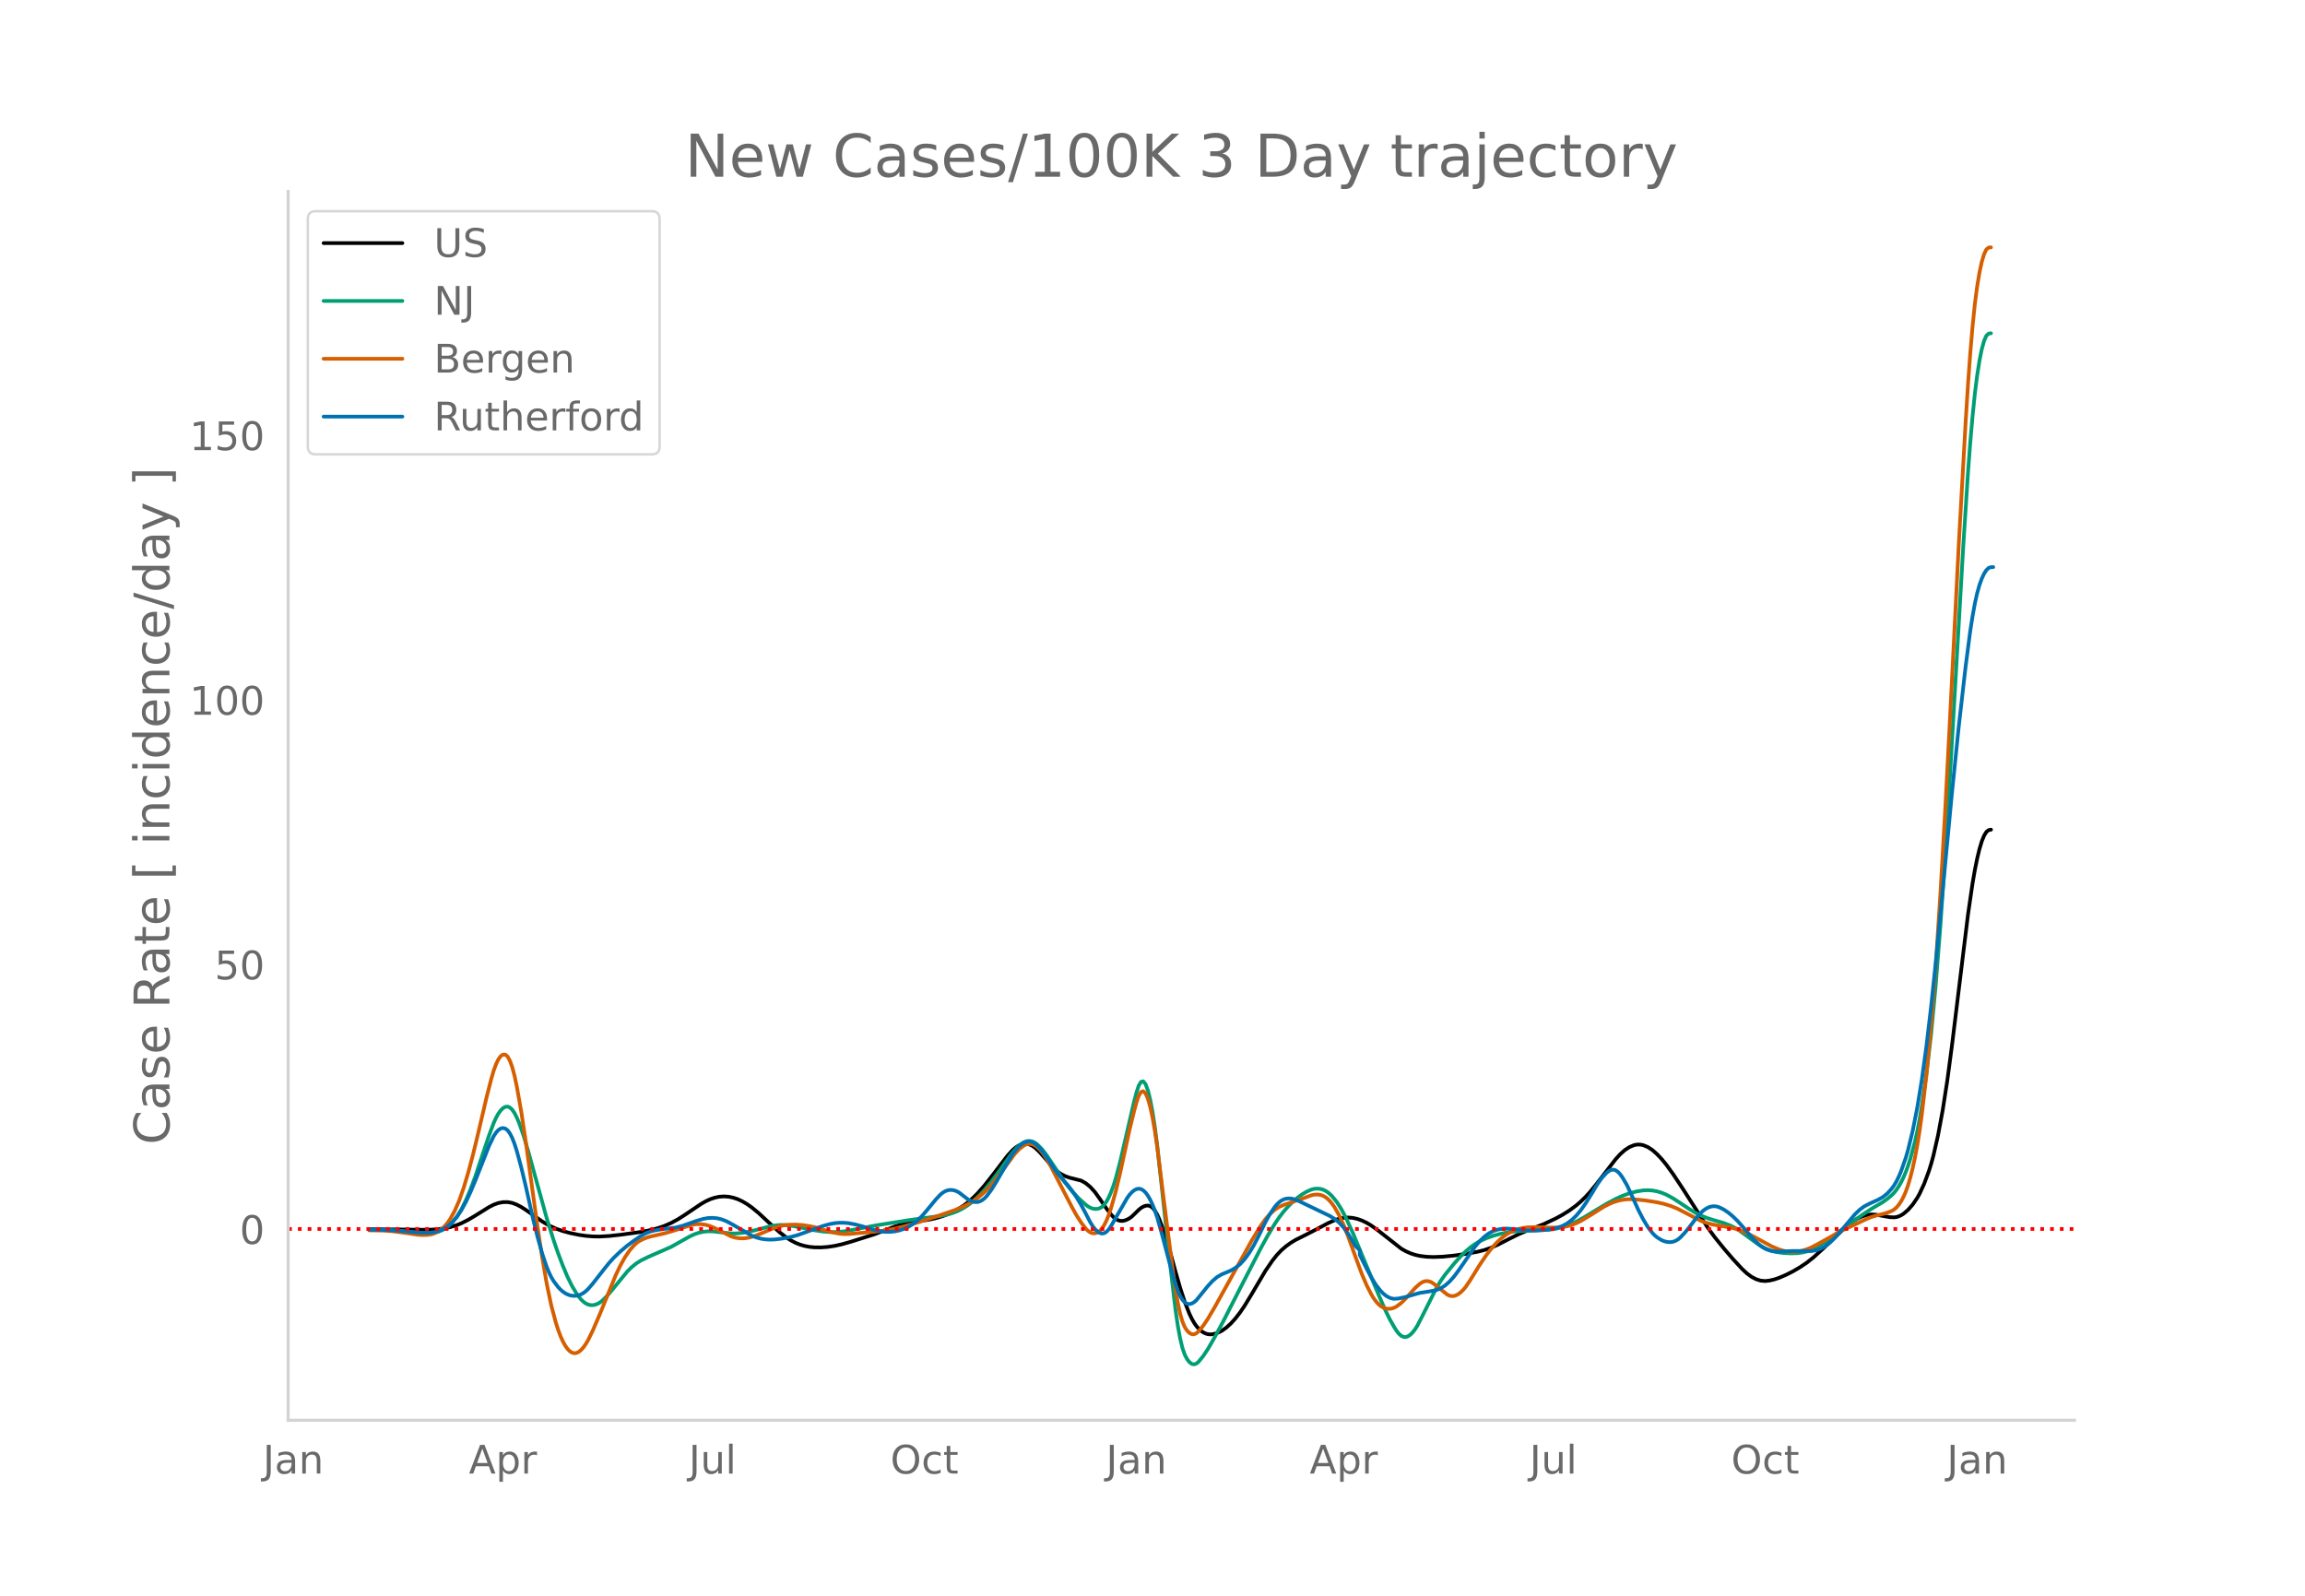 <svg height="864" viewBox="0 0 936 648" width="1248" xmlns="http://www.w3.org/2000/svg" xmlns:xlink="http://www.w3.org/1999/xlink"><defs><style>*{stroke-linecap:butt;stroke-linejoin:round}</style></defs><g id="figure_1"><path d="M0 648h936V0H0z" style="fill:#fff" id="patch_1"/><g id="axes_1"><path d="M117 576.72h725.4V77.76H117z" style="fill:none" id="patch_2"/><path clip-path="url(#p6fbec0ddeb)" d="m149.973 499.142 12.16.107 11.225.147 3.741-.179 2.806-.33 2.807-.562 2.806-.856 1.87-.759 2.807-1.423L193 493.63l5.612-3.495 1.871-.954 1.87-.672 1.872-.355 1.87-.03 1.871.332 1.871.7 1.87.99 1.872 1.198 6.547 4.624 2.807 1.658 2.806 1.28 2.806.991 2.806.762 3.742.781 2.806.404 2.806.227 2.806.045 3.742-.21 4.677-.506 7.483-1.026 3.742-.67 3.741-.917 2.806-.944 2.807-1.22 2.806-1.53 2.806-1.787 6.548-4.416 1.87-1.076 1.871-.865 1.871-.628 1.871-.38 1.87-.123 1.872.136 1.87.386 1.871.634 1.871.878 1.87 1.103 1.872 1.322 2.806 2.306 4.677 4.345 3.741 3.372 2.806 2.17 1.871 1.204 1.871.982 1.87.753 1.872.535 1.87.358 1.871.193 2.806.04 2.807-.203 2.806-.42 2.806-.622 3.742-1.045 9.354-2.96 4.677-1.766 3.741-1.442 2.806-.898 2.807-.678 3.741-.552 4.677-.686 2.806-.62 2.806-.835 2.807-1.097 2.806-1.404 2.806-1.76 1.87-1.425 1.872-1.644 1.87-1.86 2.807-3.17 3.741-4.779 5.613-7.346 1.87-2.048.936-.873.935-.717.936-.555.935-.391.935-.226.936-.055.935.125.936.306.935.486.935.667 1.871 1.79 2.806 3.193 1.871 2.265 1.87 1.886 1.872 1.394 1.87.99 1.871.672 4.677 1.169 1.871 1.054 1.87 1.538 1.872 2.08 1.87 2.607 2.807 4.07 1.87 2.423.936 1.017.935.778.936.521.935.265.935.017.936-.192.935-.36.936-.519.935-.68 1.87-1.807.936-.943.936-.761.935-.55.935-.337.936-.104.935.233.936.676.935 1.14.935 1.604.936 2.047 1.87 5.024 1.871 5.933 2.807 10.293 1.87 6.5 1.871 5.727 1.87 4.762.936 1.949.936 1.659.935 1.368.935 1.086.936.847.935.651.936.464.935.276.935.096.936-.054 1.87-.457 1.871-.903 1.871-1.314 1.871-1.692 1.87-2.067 1.872-2.422 1.87-2.756 2.807-4.622 5.612-9.503 2.806-4.112 1.871-2.36 1.87-1.965 1.872-1.6 1.87-1.354 1.871-1.138 4.677-2.34 4.677-2.415 3.742-2.006 2.806-1.268 1.87-.638 1.871-.373 1.871-.105 1.871.163 1.87.43 1.872.674 1.87.9 1.871 1.122 2.806 2.022 9.354 7.358 1.871 1.054 1.871.822 1.87.617 1.872.423 2.806.359 2.806.103 3.742-.144 4.676-.46 5.613-.82 3.741-.697 2.807-.699 2.806-.963 2.806-1.253 4.677-2.408 3.742-1.837 3.741-1.59 6.548-2.567 4.677-2.2 2.806-1.525 2.806-1.757 2.807-2.08 1.87-1.617 1.871-1.823 1.87-2.052 2.807-3.479 7.483-9.7 1.871-2.064 1.87-1.67 1.872-1.233 1.87-.781.936-.2.935-.066.936.066.935.197 1.87.759 1.872 1.22 1.87 1.654 1.871 1.978 1.871 2.274 2.806 3.876 3.742 5.646 10.29 16.062 2.805 3.822 3.742 4.635 3.741 4.353 3.742 4.034 1.87 1.744 1.872 1.378 1.87.998 1.871.583 1.871.16 1.87-.223 1.872-.45 1.87-.638 2.807-1.202 2.806-1.413 2.806-1.636 2.806-1.882 2.806-2.222 3.742-3.432 9.354-8.964 2.806-2.14 1.87-1.15 1.872-.865 1.87-.575 1.871-.253 1.871.101 5.612 1.003 1.871.081.936-.14.935-.291.935-.44.936-.587 1.87-1.596 1.871-2.138 1.871-2.744.936-1.689 1.87-4.075 1.871-5.025.936-2.983.935-3.423 1.87-8.217 1.872-10.074 1.87-12.037 1.871-13.99 4.677-38.268 1.87-15.223 1.872-12.862.935-5.349.935-4.623.936-3.87.935-3.087.936-2.301.935-1.514.935-.727.936-.167h0" style="fill:none;stroke:#000;stroke-linecap:round;stroke-width:1.5" id="line2d_1"/><path clip-path="url(#p6fbec0ddeb)" d="m149.973 499.345 6.548.096 4.676.29 5.613.603 4.677.46 2.806.047 1.87-.19 1.872-.483 1.87-.784.936-.538.935-.67 1.871-1.756 1.87-2.34 1.872-3.055 1.87-3.796 1.871-4.45 1.871-5.02 2.806-8.449 2.806-8.318 1.871-5.02.936-2.052.935-1.679.935-1.304.936-.93.935-.547.936-.114.935.368.935.86.936 1.35.935 1.824.936 2.207 1.87 5.272 1.871 6.345 7.483 27.06 2.806 8.977 1.871 5.41 1.871 4.946 1.87 4.447 1.872 3.803 1.87 3.125.936 1.304.935 1.107.936.888.935.664.935.44.936.22.935.02.936-.16.935-.34.935-.518.936-.695 1.87-1.842 1.871-2.15 6.548-7.977 1.87-1.836 1.872-1.5 1.87-1.166 2.807-1.375 9.354-4.093 3.741-2.104 3.742-2.099 1.87-.888 1.871-.649 1.871-.407 1.871-.185 1.87.019 3.742.42 3.742.409 1.87.021 2.807-.243 2.806-.498 3.742-.944 4.677-1.228 2.806-.437 1.87-.113 1.871.068 2.807.375 3.741.736 4.677.962 3.742.547 2.806.211 2.806-.022 2.806-.256 2.807-.467 10.289-1.981 14.03-2.223 6.549-.866 5.612-.746 2.806-.576 1.871-.525 1.87-.702 1.872-.896 1.87-1.106 1.871-1.335 1.871-1.564 1.87-1.79 1.872-2.008 2.806-3.395 2.806-3.77 5.612-7.805 1.871-2.177 1.87-1.61.936-.583.936-.401.935-.188.936.032.935.25.935.47.936.682 1.87 1.866 1.871 2.422 7.483 11.152 2.807 3.48 2.806 2.976 2.806 2.565.935.692.936.52.935.338.936.156.935-.028.935-.229.936-.52.935-.906.936-1.307.935-1.71.935-2.112.936-2.517.935-2.923 1.871-7.067 5.612-24.283.936-3.581.935-2.837.936-1.575.935-.208.935 1.159.936 2.507.935 3.765.936 4.936.935 6.086.935 7.238 1.871 17.084 3.742 34.428 1.87 15.742.936 6.37.935 5.118.936 3.866.935 2.675.935 1.796.936 1.227.935.72.936.213.935-.294.935-.767 1.871-2.304 1.871-2.793 2.806-4.866 3.742-6.977 6.548-12.822 8.418-16.338 2.806-5.101 2.807-4.687 1.87-2.76 1.871-2.423 1.87-2.123 1.872-1.864 1.87-1.606 1.871-1.354 1.871-1.105 1.87-.816.936-.244.936-.12.935.002.935.128.936.272.935.43.936.591.935.754.935.916 1.871 2.314 1.871 2.937 1.87 3.55 2.807 6.123 3.742 9.024 6.547 15.714 2.807 6.453 1.87 3.823 1.871 3.309.936 1.44.935 1.181.935.817.936.43.935.045.936-.334.935-.662.935-.945.936-1.217.935-1.489 1.87-3.61 5.613-11.179 1.871-3.193 1.87-2.66 3.742-4.586 2.807-3.121 1.87-1.815 1.871-1.59 1.871-1.353 1.87-1.11 2.807-1.277 2.806-1 2.806-.762 2.807-.563 2.806-.375 3.741-.244 10.29-.447 2.806-.413 2.806-.673 2.806-.982 2.807-1.274 2.806-1.534 4.677-2.831 4.677-2.813 3.741-1.99 2.806-1.28 2.807-1.024 2.806-.752 2.806-.444 1.87-.086 1.872.126 1.87.339 1.871.555 1.871.773 2.806 1.52 2.806 1.825 3.742 2.5 2.806 1.687 1.87.948 2.807 1.115 2.806.865 3.742 1.077 2.806 1.094 1.87.934 1.872 1.16 3.741 2.763 3.742 2.737 1.87 1.108 1.871.892 1.871.676 1.871.459 2.806.354 2.806.146 2.807-.083 1.87-.249 1.871-.426 1.87-.665 1.872-.917 2.806-1.709 2.806-1.994 7.483-5.528 6.548-4.629 3.742-2.395 3.741-2.184 1.871-1.343 1.87-1.583.936-.97.936-1.188.935-1.418.935-1.65.936-1.892.935-2.19.936-2.544.935-2.909 1.87-6.939.936-4.188.936-4.844.935-5.525 1.87-13.095 1.872-16.032 1.87-19.81 1.871-23.78 1.87-27.396 1.872-30.653 5.612-97 1.87-29.064.936-12.456.936-10.772.935-9.086.935-7.436.936-5.96.935-4.654.936-3.387.935-2.117.935-.849.936-.107h0" style="fill:none;stroke:#009e73;stroke-linecap:round;stroke-width:1.5" id="line2d_2"/><path clip-path="url(#p6fbec0ddeb)" d="m149.973 499.593 5.612.099 3.742.271 4.677.6 5.612.816 1.87.134 1.872-.04 1.87-.265.936-.287 1.87-.932 1.871-1.42.936-.937.935-1.139.936-1.349 1.87-3.33 1.871-4.273 1.871-5.32 1.87-6.307 1.872-7.035 1.87-7.698 3.742-16.008 1.87-7.283.936-3.172.936-2.577.935-1.94.935-1.302.936-.665.935-.005.936.769.935 1.657.935 2.569.936 3.48.935 4.353 1.87 10.592 1.872 12.5 4.677 33.923 1.87 12.275 1.871 10.875 1.871 8.929 1.87 7.024.936 2.89.936 2.495.935 2.102.935 1.712.936 1.333.935.966.936.602.935.239.935-.125.936-.481.935-.794.936-1.064.935-1.325.935-1.587 1.871-3.835 2.806-6.507 6.548-16.04 1.87-3.917 1.872-3.34 1.87-2.754 1.871-2.144.936-.841.935-.688 1.87-.98 1.872-.694 1.87-.477 4.677-1.055 3.742-1.076 7.483-2.403 1.871-.293 1.87-.012 1.872.268 1.87.544 1.871.814 6.548 3.33 1.87.562 1.872.255 1.87-.03 1.871-.295 1.87-.535 2.807-1.08 4.677-2.002 2.806-.939 1.871-.419 1.87-.223 2.807-.064 2.806.182 2.806.412 2.807.624 3.741 1.116 2.806.81 2.807.523 1.87.166 1.871-.003 3.742-.334 8.418-.779 2.807-.34 3.741-.702 3.742-.92 5.612-1.612 7.483-2.394 7.483-2.58 3.742-1.565 2.806-1.505 1.871-1.199 1.87-1.403 1.872-1.652 1.87-1.901 1.871-2.136 2.806-3.632 5.613-7.677 1.87-2.037 1.871-1.48.936-.481.935-.254.936-.02.935.216.935.451.936.682.935.891.936 1.08 1.87 2.715 1.871 3.35 3.742 7.247 4.677 9.02 1.87 3.36 1.871 2.939 1.871 2.435.935.933.936.64.935.333.936.023.935-.285.935-.606.936-.985.935-1.423.936-1.872.935-2.321.935-2.76 1.871-6.61 1.871-7.882 3.742-17.207 1.87-7.655.936-3.46.935-2.742.936-1.578.935-.326.935.927.936 2.158.935 3.287.936 4.313.935 5.319.935 6.325 2.807 22.557 3.741 29.239.936 6.45.935 5.433.935 4.338.936 3.242.935 2.2.935 1.432.936.938.935.497.936.058.935-.383.935-.795 1.871-2.284 1.871-2.763 2.806-4.785 5.613-10.105 9.354-16.832 3.741-6.18 1.871-2.597 1.87-2.125 1.872-1.66 1.87-1.227 1.871-.81 7.483-2.522 3.742-1.39.935-.206.936-.089.935.029.935.152.936.314.935.512.936.718.935.922.935 1.128.936 1.333 1.87 3.273 1.871 4.078 1.871 4.78 3.742 10.32 1.87 5.004 1.871 4.341 1.871 3.655.936 1.533.935 1.297.935 1.054.936.811.935.576.936.367.935.19.935.017.936-.156.935-.327.936-.496 1.87-1.4 1.871-1.866 3.742-4.207 1.87-1.671.936-.624.935-.39.936-.141.935.106.936.355.935.584 2.806 2.244 2.806 2.244.936.432.935.174.935-.083.936-.335.935-.557.936-.749.935-.936.935-1.122 1.871-2.786 3.742-6.066 2.806-4.128 1.87-2.415 1.872-2.132 1.87-1.826 1.871-1.498 1.871-1.178 1.87-.889 1.872-.61 1.87-.393 1.871-.237 2.806-.088 5.613.181h3.741l1.871-.181 1.87-.348 1.872-.524 1.87-.726 1.871-.932 3.742-2.227 5.612-3.54 2.806-1.408 1.871-.699 1.871-.501 1.87-.309 1.872-.117 2.806.113 3.741.393 4.677.737 2.807.642 2.806.852 2.806 1.161 3.742 1.94 5.612 2.92 1.87.713 2.807.775 2.806.471 4.677.806 1.87.45 1.872.609 2.806 1.184 2.806 1.428 7.483 4.04 2.806 1.162 1.871.55 1.871.326 1.87.097 1.872-.125 1.87-.34 1.871-.554 1.87-.756 2.807-1.479 9.354-5.225 10.29-4.866 1.87-.774 1.871-.566 3.742-.915 1.87-.65.936-.401.935-.563.936-.83.935-1.116.935-1.403.936-1.711.935-2.125.936-2.643.935-3.182.935-3.722.936-4.29.935-5.005.936-5.864.935-6.753 1.87-16.172 1.872-19.879 1.87-24.194 1.871-28.634 1.87-32.431 1.872-35.586 3.741-74.194 2.807-50.116.935-14.786.935-12.951.936-11.005.935-9.057.935-7.173.936-5.6.935-4.341.936-3.144.935-1.947.935-.75.936-.075h0" style="fill:none;stroke:#d55e00;stroke-linecap:round;stroke-width:1.5" id="line2d_3"/><path clip-path="url(#p6fbec0ddeb)" d="m149.973 499.344 6.548.087 4.676.264 6.548.622 3.742.287 2.806-.003 1.87-.212 1.872-.483 1.87-.763 1.871-1.153 1.871-1.655 1.87-2.182 1.872-2.798 1.87-3.435 1.871-4.032 1.871-4.467 5.612-14.181 1.871-3.892.936-1.437.935-1.029.935-.62.936-.211.935.21.936.697.935 1.246.935 1.81.936 2.373.935 2.91 1.87 6.883 1.872 7.861 2.806 12.601 1.87 7.545 1.871 6.69 1.871 5.568.936 2.265.935 1.915.935 1.58 1.871 2.469.936.98.935.816.935.653.936.49.935.34.936.2.935.062.935-.075.936-.215.935-.37.936-.538.935-.71.935-.882 1.871-2.175 4.677-5.973 1.871-2.335 1.87-2.079 2.807-2.695 2.806-2.368 2.806-2.086 2.807-1.872 1.87-1.028 1.871-.734 1.87-.467 2.807-.454 5.612-.687 2.807-.722 2.806-.984 2.806-1.011 2.806-.805 1.871-.337 1.87-.084 1.872.176 1.87.45 1.871.727 2.806 1.508 7.484 4.355 1.87.744 1.871.513 1.87.281 1.872.089 1.87-.064 2.807-.333 3.741-.696 2.806-.763 3.742-1.34 6.548-2.376 2.806-.768 1.87-.335 1.872-.168h1.87l1.871.163 2.806.52 2.807.76 4.677 1.434 2.806.616 1.87.195 1.871.012 1.871-.183 1.87-.389 1.872-.605 1.87-.87 1.871-1.149 1.871-1.472 1.87-1.84 1.872-2.2 3.741-4.533 1.871-1.975.935-.747.936-.551.935-.355.936-.16.935.016.935.178.936.338.935.496 1.871 1.441 1.87 1.444.936.5.936.34.935.177.935-.018.936-.247.935-.48.936-.714.935-.948 1.87-2.509 1.872-2.995 6.547-11.303 1.871-2.419.936-.955.935-.784.935-.612.936-.433.935-.22.936.032.935.288.935.545.936.79 1.87 2.095 1.871 2.597 3.742 5.656 1.87 2.336 2.807 3.169 1.87 2.419 1.871 2.737 1.871 3.103 1.871 3.48 1.87 3.606.936 1.501.936 1.217.935.93.935.635.936.28.935-.132.936-.555.935-.98.935-1.367 3.742-6.523 2.806-4.87.936-1.297.935-1.036.935-.774.936-.504.935-.192.936.164.935.528.935.891.936 1.255.935 1.62.936 1.99.935 2.363.935 2.74 1.871 6.568 4.677 17.633.936 3.104.935 2.62.935 2.094.936 1.571.935 1.047.935.54.936.127.935-.197.936-.501.935-.806 1.87-2.295 2.807-3.473 1.87-2.049 1.872-1.606 1.87-1.106 3.742-1.573 1.87-1.083 1.872-1.478 1.87-2.027 1.871-2.58 1.871-3.101 1.87-3.585 2.807-5.758 1.87-3.341 1.872-2.796.935-1.11.935-.896.936-.684.935-.471.936-.266.935-.1.935.028.936.149 1.87.648 13.096 6.285 1.87 1.162 1.872 1.52 1.87 2.052 1.871 2.588 1.871 3.076.935 1.704 1.871 1.813v1.909l2.806 5.652 1.871 3.472 1.871 3.032 1.87 2.399.936.958.936.797.935.633.935.465.936.296.935.129 1.871-.16 2.806-.629 5.613-1.609 4.677-.737 1.87-.339 1.871-.725 1.87-1.192 1.872-1.655 1.87-2.098 1.871-2.53 6.548-9.486 1.87-2.196 1.872-1.805 1.87-1.403 1.871-.99 1.871-.601 1.87-.32 1.872-.063 2.806.257 5.612.566h2.806l3.742-.248 2.806-.37 2.806-.6 1.871-.663 1.87-1.024 1.872-1.394 1.87-1.8 1.871-2.243 1.871-2.654 2.806-4.482 1.871-3.144 1.87-2.667 1.872-2.045.935-.77.935-.504.936-.142.935.238.936.618.935.984.935 1.278 1.871 3.211 1.871 4.02 2.806 6.179 1.871 3.593 1.87 3.113 1.872 2.46.935.967.935.797 1.871 1.165.936.392.935.267.935.142.936.01.935-.15.936-.338.935-.532.935-.727 1.871-1.95 1.87-2.296 3.743-4.913 1.87-1.809.936-.685.935-.538.936-.38.935-.213.935-.045.936.124.935.286 1.87.914 1.872 1.256 1.87 1.575 1.871 1.833 1.871 2.076 3.742 4.402 1.87 1.98 1.871 1.659 1.871 1.185 1.87.709 1.872.34 1.87.079 5.613-.246 7.483.05 1.87-.327 1.872-.614 1.87-1.004 1.871-1.417 1.87-1.802 1.872-2.062 6.547-7.771 1.871-1.784 1.871-1.382 1.87-.986 3.742-1.708 1.871-1.039 1.871-1.498 1.87-2.047.936-1.317.936-1.605.935-1.909.935-2.212 1.871-5.345.936-3.202 1.87-7.702 1.871-9.472 1.871-11.46 1.87-13.661 1.872-15.856 1.87-17.655 2.807-29.065 3.741-39.443 2.806-27.439 2.807-24.586 1.87-14.366.936-6.02.935-5.118.935-4.214.936-3.34.935-2.607.936-2.017.935-1.455.935-.893.936-.331.935-.025h0" style="fill:none;stroke:#0072b2;stroke-linecap:round;stroke-width:1.5" id="line2d_4"/><path clip-path="url(#p6fbec0ddeb)" d="M117 499.05h725.4" style="fill:none;stroke:red;stroke-dasharray:1.5,2.475;stroke-dashoffset:0;stroke-width:1.5" id="line2d_5"/><path d="M117 576.72V77.76" style="fill:none;stroke:#d3d3d3;stroke-linecap:square;stroke-linejoin:miter;stroke-width:1.25" id="patch_3"/><path d="M117 576.72h725.4" style="fill:none;stroke:#d3d3d3;stroke-linecap:square;stroke-linejoin:miter;stroke-width:1.25" id="patch_4"/><g id="matplotlib.axis_1"><g id="xtick_1"><g style="fill:#696969" transform="matrix(.16 0 0 -.16 106.772 598.378)" id="text_1"><defs><path d="M9.813 72.906h9.859V5.078q0-13.187-5-19.14-5-5.954-16.094-5.954h-3.75v8.297h3.078q6.531 0 9.219 3.672Q9.813-4.39 9.813 5.078z" id="DejaVuSans-74"/><path d="M34.281 27.484q-10.89 0-15.093-2.484-4.204-2.484-4.204-8.5 0-4.781 3.157-7.594 3.156-2.797 8.562-2.797 7.485 0 12 5.297 4.516 5.297 4.516 14.078v2zm17.922 3.72V0H43.22v8.297Q40.14 3.328 35.547.953q-4.594-2.375-11.234-2.375-8.391 0-13.36 4.719Q6 8.016 6 15.922q0 9.219 6.172 13.906 6.187 4.688 18.437 4.688h12.61v.89q0 6.203-4.078 9.594-4.078 3.39-11.453 3.39-4.688 0-9.141-1.124-4.438-1.125-8.531-3.375v8.312q4.921 1.906 9.562 2.844 4.64.953 9.031.953 11.875 0 17.735-6.156 5.86-6.14 5.86-18.64z" id="DejaVuSans-97"/><path d="M54.89 33.016V0h-8.984v32.719q0 7.765-3.031 11.61-3.031 3.858-9.078 3.858-7.281 0-11.484-4.64-4.204-4.625-4.204-12.64V0H9.08v54.688h9.03v-8.5q3.235 4.937 7.594 7.374Q30.078 56 35.797 56q9.422 0 14.25-5.828 4.844-5.828 4.844-17.156z" id="DejaVuSans-110"/></defs><use xlink:href="#DejaVuSans-74"/><use x="29.492" xlink:href="#DejaVuSans-97"/><use x="90.771" xlink:href="#DejaVuSans-110"/></g></g><g id="xtick_2"><g style="fill:#696969" transform="matrix(.16 0 0 -.16 190.386 598.378)" id="text_2"><defs><path d="M34.188 63.188 20.797 26.906h26.812zm-5.579 9.718h11.188L67.578 0h-10.25l-6.64 18.703h-32.86L11.188 0H.78z" id="DejaVuSans-65"/><path d="M18.11 8.203v-29H9.077v75.484h9.031v-8.296q2.844 4.875 7.157 7.234Q29.594 56 35.594 56q9.968 0 16.187-7.906 6.235-7.907 6.235-20.797T51.78 6.484q-6.218-7.906-16.187-7.906-6 0-10.328 2.375-4.313 2.375-7.157 7.25zm30.578 19.094q0 9.906-4.079 15.547-4.078 5.64-11.203 5.64-7.14 0-11.218-5.64-4.079-5.64-4.079-15.547 0-9.906 4.078-15.547 4.079-5.64 11.22-5.64 7.124 0 11.202 5.64t4.078 15.547z" id="DejaVuSans-112"/><path d="M41.11 46.297q-1.516.875-3.297 1.281Q36.03 48 33.89 48q-7.625 0-11.703-4.953-4.079-4.953-4.079-14.234V0H9.08v54.688h9.03v-8.5q2.844 4.984 7.375 7.39Q30.031 56 36.531 56q.922 0 2.047-.125 1.125-.11 2.484-.36z" id="DejaVuSans-114"/></defs><use xlink:href="#DejaVuSans-65"/><use x="68.408" xlink:href="#DejaVuSans-112"/><use x="131.885" xlink:href="#DejaVuSans-114"/></g></g><g id="xtick_3"><g style="fill:#696969" transform="matrix(.16 0 0 -.16 279.694 598.378)" id="text_3"><defs><path d="M8.5 21.578v33.11h8.984V21.922q0-7.766 3.016-11.656 3.031-3.875 9.094-3.875 7.265 0 11.484 4.64 4.234 4.64 4.234 12.656v31h8.985V0h-8.984v8.406Q42.047 3.422 37.718 1q-4.313-2.422-10.032-2.422-9.421 0-14.312 5.86Q8.5 10.296 8.5 21.578zM31.11 56z" id="DejaVuSans-117"/><path d="M9.422 75.984h8.984V0H9.422z" id="DejaVuSans-108"/></defs><use xlink:href="#DejaVuSans-74"/><use x="29.492" xlink:href="#DejaVuSans-117"/><use x="92.871" xlink:href="#DejaVuSans-108"/></g></g><g id="xtick_4"><g style="fill:#696969" transform="matrix(.16 0 0 -.16 361.57 598.378)" id="text_4"><defs><path d="M39.406 66.219q-10.75 0-17.078-8.016-6.312-8-6.312-21.828 0-13.766 6.312-21.781 6.328-8 17.078-8 10.735 0 17.016 8 6.281 8.015 6.281 21.781 0 13.828-6.281 21.828-6.281 8.016-17.016 8.016zm0 8q15.328 0 24.5-10.281 9.188-10.282 9.188-27.563 0-17.234-9.188-27.516-9.172-10.28-24.5-10.28-15.375 0-24.593 10.25-9.204 10.265-9.204 27.546t9.204 27.563q9.218 10.28 24.593 10.28z" id="DejaVuSans-79"/><path d="M48.781 52.594v-8.407q-3.812 2.11-7.64 3.157-3.828 1.047-7.735 1.047-8.75 0-13.593-5.547-4.829-5.532-4.829-15.547 0-10.016 4.829-15.563 4.843-5.53 13.593-5.53 3.907 0 7.735 1.046 3.828 1.047 7.64 3.156V2.094Q45.016.344 40.984-.531q-4.015-.89-8.562-.89-12.36 0-19.64 7.765-7.266 7.765-7.266 20.953 0 13.375 7.343 21.031Q20.22 56 33.016 56q4.14 0 8.093-.86 3.953-.843 7.672-2.546z" id="DejaVuSans-99"/><path d="M18.313 70.219V54.688h18.5v-6.985h-18.5V18.016q0-6.688 1.828-8.594 1.828-1.906 7.453-1.906h9.218V0h-9.218q-10.407 0-14.36 3.875-3.953 3.89-3.953 14.14v29.688H2.687v6.984h6.594V70.22z" id="DejaVuSans-116"/></defs><use xlink:href="#DejaVuSans-79"/><use x="78.711" xlink:href="#DejaVuSans-99"/><use x="133.691" xlink:href="#DejaVuSans-116"/></g></g><g id="xtick_5"><g style="fill:#696969" transform="matrix(.16 0 0 -.16 449.127 598.378)" id="text_5"><use xlink:href="#DejaVuSans-74"/><use x="29.492" xlink:href="#DejaVuSans-97"/><use x="90.771" xlink:href="#DejaVuSans-110"/></g></g><g id="xtick_6"><g style="fill:#696969" transform="matrix(.16 0 0 -.16 531.805 598.378)" id="text_6"><use xlink:href="#DejaVuSans-65"/><use x="68.408" xlink:href="#DejaVuSans-112"/><use x="131.885" xlink:href="#DejaVuSans-114"/></g></g><g id="xtick_7"><g style="fill:#696969" transform="matrix(.16 0 0 -.16 621.114 598.378)" id="text_7"><use xlink:href="#DejaVuSans-74"/><use x="29.492" xlink:href="#DejaVuSans-117"/><use x="92.871" xlink:href="#DejaVuSans-108"/></g></g><g id="xtick_8"><g style="fill:#696969" transform="matrix(.16 0 0 -.16 702.99 598.378)" id="text_8"><use xlink:href="#DejaVuSans-79"/><use x="78.711" xlink:href="#DejaVuSans-99"/><use x="133.691" xlink:href="#DejaVuSans-116"/></g></g><g id="xtick_9"><g style="fill:#696969" transform="matrix(.16 0 0 -.16 790.547 598.378)" id="text_9"><use xlink:href="#DejaVuSans-74"/><use x="29.492" xlink:href="#DejaVuSans-97"/><use x="90.771" xlink:href="#DejaVuSans-110"/></g></g></g><g id="matplotlib.axis_2"><g id="ytick_1"><g style="fill:#696969" transform="matrix(.16 0 0 -.16 97.32 505.13)" id="text_10"><defs><path d="M31.781 66.406q-7.61 0-11.453-7.5Q16.5 51.422 16.5 36.375q0-14.984 3.828-22.484 3.844-7.5 11.453-7.5 7.672 0 11.5 7.5 3.844 7.5 3.844 22.484 0 15.047-3.844 22.531-3.828 7.5-11.5 7.5zm0 7.813q12.266 0 18.735-9.703 6.468-9.688 6.468-28.141 0-18.406-6.468-28.11-6.47-9.687-18.735-9.687-12.25 0-18.718 9.688-6.47 9.703-6.47 28.109 0 18.453 6.47 28.14Q19.53 74.22 31.78 74.22z" id="DejaVuSans-48"/></defs><use xlink:href="#DejaVuSans-48"/></g></g><g id="ytick_2"><g style="fill:#696969" transform="matrix(.16 0 0 -.16 87.14 397.68)" id="text_11"><defs><path d="M10.797 72.906h38.719v-8.312H19.828v-17.86q2.14.735 4.281 1.094 2.157.36 4.313.36 12.203 0 19.328-6.688 7.14-6.688 7.14-18.11 0-11.765-7.328-18.296-7.328-6.516-20.656-6.516-4.593 0-9.36.781-4.75.782-9.827 2.344v9.922q4.39-2.39 9.078-3.563 4.687-1.171 9.906-1.171 8.453 0 13.375 4.437 4.938 4.438 4.938 12.063 0 7.609-4.938 12.047-4.922 4.453-13.375 4.453-3.953 0-7.89-.875-3.922-.875-8.016-2.735z" id="DejaVuSans-53"/></defs><use xlink:href="#DejaVuSans-53"/><use x="63.623" xlink:href="#DejaVuSans-48"/></g></g><g id="ytick_3"><g style="fill:#696969" transform="matrix(.16 0 0 -.16 76.96 290.23)" id="text_12"><defs><path d="M12.406 8.297h16.11v55.625l-17.532-3.516v8.985l17.438 3.515h9.86V8.296H54.39V0H12.406z" id="DejaVuSans-49"/></defs><use xlink:href="#DejaVuSans-49"/><use x="63.623" xlink:href="#DejaVuSans-48"/><use x="127.246" xlink:href="#DejaVuSans-48"/></g></g><g id="ytick_4"><g style="fill:#696969" transform="matrix(.16 0 0 -.16 76.96 182.781)" id="text_13"><use xlink:href="#DejaVuSans-49"/><use x="63.623" xlink:href="#DejaVuSans-53"/><use x="127.246" xlink:href="#DejaVuSans-48"/></g></g><g style="fill:#696969" transform="matrix(0 -.2 -.2 0 68.8 464.8)" id="text_14"><defs><path d="M64.406 67.281v-10.39q-4.984 4.64-10.625 6.922-5.64 2.296-11.984 2.296-12.5 0-19.14-7.64-6.641-7.64-6.641-22.094 0-14.406 6.64-22.047 6.64-7.64 19.14-7.64 6.345 0 11.985 2.296 5.64 2.297 10.625 6.938V5.609Q59.234 2.094 53.437.33q-5.78-1.75-12.218-1.75-16.563 0-26.094 10.124-9.516 10.14-9.516 27.672 0 17.578 9.516 27.703 9.531 10.14 26.094 10.14 6.531 0 12.312-1.734 5.797-1.734 10.875-5.203z" id="DejaVuSans-67"/><path d="M44.281 53.078v-8.5q-3.797 1.953-7.906 2.922-4.094.984-8.5.984-6.688 0-10.031-2.047-3.344-2.046-3.344-6.156 0-3.125 2.39-4.906 2.391-1.781 9.626-3.39l3.078-.688q9.562-2.047 13.593-5.781 4.032-3.735 4.032-10.422 0-7.625-6.032-12.078-6.03-4.438-16.578-4.438-4.39 0-9.156.86Q10.688.296 5.422 2v9.281q4.984-2.594 9.812-3.89 4.829-1.282 9.579-1.282 6.343 0 9.75 2.172 3.421 2.172 3.421 6.125 0 3.656-2.468 5.61-2.453 1.953-10.813 3.765l-3.125.735q-8.344 1.75-12.062 5.39-3.704 3.64-3.704 9.985 0 7.718 5.47 11.906Q16.75 56 26.811 56q4.97 0 9.36-.734 4.406-.72 8.11-2.188z" id="DejaVuSans-115"/><path d="M56.203 29.594v-4.39H14.891q.593-9.282 5.593-14.142 5-4.859 13.938-4.859 5.172 0 10.031 1.266 4.86 1.265 9.656 3.812v-8.5Q49.266.734 44.187-.344 39.11-1.422 33.892-1.422q-13.094 0-20.735 7.61-7.64 7.625-7.64 20.625 0 13.421 7.25 21.296Q20.016 56 32.328 56q11.031 0 17.453-7.11 6.422-7.093 6.422-19.296zm-8.984 2.64q-.094 7.36-4.125 11.75-4.032 4.407-10.672 4.407-7.516 0-12.031-4.25-4.516-4.25-5.203-11.97z" id="DejaVuSans-101"/><path d="M44.39 34.188q3.172-1.079 6.172-4.594 3-3.516 6.032-9.672L66.609 0H56l-9.313 18.703q-3.624 7.328-7.015 9.719-3.39 2.39-9.25 2.39h-10.75V0h-9.86v72.906h22.266q12.5 0 18.656-5.234 6.157-5.219 6.157-15.766 0-6.89-3.203-11.437-3.204-4.532-9.297-6.282zM19.673 64.797V38.922h12.406q7.125 0 10.766 3.297 3.64 3.297 3.64 9.687 0 6.39-3.64 9.64-3.64 3.25-10.766 3.25z" id="DejaVuSans-82"/><path d="M8.594 75.984h20.703V69H17.578V-6.203h11.719v-6.984H8.594z" id="DejaVuSans-91"/><path d="M9.422 54.688h8.984V0H9.422zm0 21.296h8.984v-11.39H9.422z" id="DejaVuSans-105"/><path d="M45.406 46.39v29.594h8.985V0h-8.985v8.203Q42.578 3.328 38.25.953q-4.313-2.375-10.375-2.375-9.906 0-16.14 7.906-6.22 7.922-6.22 20.813 0 12.89 6.22 20.797Q17.968 56 27.874 56q6.063 0 10.375-2.375 4.328-2.36 7.156-7.234zm-30.61-19.093q0-9.906 4.079-15.547 4.078-5.64 11.203-5.64 7.125 0 11.219 5.64 4.11 5.64 4.11 15.547 0 9.906-4.11 15.547-4.094 5.64-11.219 5.64-7.125 0-11.203-5.64-4.078-5.64-4.078-15.547z" id="DejaVuSans-100"/><path d="M25.39 72.906h8.297L8.297-9.28H0z" id="DejaVuSans-47"/><path d="M32.172-5.078q-3.797-9.766-7.422-12.735-3.61-2.984-9.656-2.984H7.906v7.516h5.282q3.703 0 5.75 1.765Q21-9.766 23.483-3.219l1.61 4.094-22.11 53.813H12.5l17.094-42.766 17.093 42.766h9.516z" id="DejaVuSans-121"/><path d="M30.422 75.984v-89.171H9.719v6.984H21.39V69H9.719v6.984z" id="DejaVuSans-93"/></defs><use xlink:href="#DejaVuSans-67"/><use x="69.824" xlink:href="#DejaVuSans-97"/><use x="131.104" xlink:href="#DejaVuSans-115"/><use x="183.203" xlink:href="#DejaVuSans-101"/><use x="244.727" xlink:href="#DejaVuSans-32"/><use x="276.514" xlink:href="#DejaVuSans-82"/><use x="343.746" xlink:href="#DejaVuSans-97"/><use x="405.025" xlink:href="#DejaVuSans-116"/><use x="444.234" xlink:href="#DejaVuSans-101"/><use x="505.758" xlink:href="#DejaVuSans-32"/><use x="537.545" xlink:href="#DejaVuSans-91"/><use x="576.559" xlink:href="#DejaVuSans-32"/><use x="608.346" xlink:href="#DejaVuSans-105"/><use x="636.129" xlink:href="#DejaVuSans-110"/><use x="699.508" xlink:href="#DejaVuSans-99"/><use x="754.488" xlink:href="#DejaVuSans-105"/><use x="782.271" xlink:href="#DejaVuSans-100"/><use x="845.748" xlink:href="#DejaVuSans-101"/><use x="907.271" xlink:href="#DejaVuSans-110"/><use x="970.65" xlink:href="#DejaVuSans-99"/><use x="1025.631" xlink:href="#DejaVuSans-101"/><use x="1087.154" xlink:href="#DejaVuSans-47"/><use x="1120.846" xlink:href="#DejaVuSans-100"/><use x="1184.322" xlink:href="#DejaVuSans-97"/><use x="1245.602" xlink:href="#DejaVuSans-121"/><use x="1304.781" xlink:href="#DejaVuSans-32"/><use x="1336.568" xlink:href="#DejaVuSans-93"/></g></g><g style="fill:#696969" transform="matrix(.24 0 0 -.24 278.113 71.76)" id="text_15"><defs><path d="M9.813 72.906h13.28l32.329-60.984v60.984h9.562V0h-13.28L19.39 60.984V0H9.813z" id="DejaVuSans-78"/><path d="M4.203 54.688h8.985l11.234-42.672 11.172 42.672h10.593l11.235-42.672 11.187 42.672h8.985L63.28 0H52.688L40.922 44.828 29.109 0H18.5z" id="DejaVuSans-119"/><path d="M9.813 72.906h9.859V42.094L52.39 72.906h12.703L28.906 38.922 67.672 0H54.688L19.672 35.11V0h-9.86z" id="DejaVuSans-75"/><path d="M40.578 39.313Q47.656 37.797 51.625 33q3.984-4.781 3.984-11.813 0-10.78-7.422-16.703-7.421-5.906-21.093-5.906-4.578 0-9.438.906-4.86.907-10.031 2.72v9.515q4.094-2.39 8.969-3.61 4.89-1.218 10.218-1.218 9.266 0 14.125 3.656 4.86 3.656 4.86 10.64 0 6.454-4.516 10.079-4.515 3.64-12.562 3.64h-8.5v8.11h8.89q7.266 0 11.125 2.906 3.86 2.906 3.86 8.375 0 5.61-3.985 8.61-3.968 3.015-11.39 3.015-4.063 0-8.703-.89-4.641-.876-10.203-2.72v8.782q5.624 1.562 10.53 2.344 4.907.78 9.25.78 11.235 0 17.766-5.109 6.547-5.093 6.547-13.78 0-6.063-3.468-10.235-3.47-4.172-9.86-5.782z" id="DejaVuSans-51"/><path d="M19.672 64.797V8.109h11.922q15.093 0 22.093 6.829 7 6.843 7 21.593 0 14.64-7 21.453-7 6.813-22.093 6.813zm-9.86 8.11h20.266q21.188 0 31.094-8.813 9.922-8.813 9.922-27.563 0-18.86-9.969-27.703Q51.172 0 30.078 0H9.813z" id="DejaVuSans-68"/><path d="M9.422 54.688h8.984V-.984q0-10.438-3.984-15.125-3.969-4.688-12.813-4.688h-3.421v7.61H.594q5.125 0 6.968 2.374 1.86 2.36 1.86 9.829zm0 21.296h8.984v-11.39H9.422z" id="DejaVuSans-106"/><path d="M30.61 48.39q-7.22 0-11.422-5.64-4.204-5.64-4.204-15.453 0-9.813 4.172-15.453 4.188-5.64 11.453-5.64 7.188 0 11.375 5.655 4.203 5.672 4.203 15.438 0 9.719-4.203 15.406-4.187 5.688-11.375 5.688zm0 7.61q11.718 0 18.406-7.625 6.703-7.61 6.703-21.078 0-13.422-6.703-21.078-6.688-7.64-18.407-7.64-11.765 0-18.437 7.64-6.656 7.656-6.656 21.078 0 13.469 6.656 21.078Q18.844 56 30.609 56z" id="DejaVuSans-111"/></defs><use xlink:href="#DejaVuSans-78"/><use x="74.805" xlink:href="#DejaVuSans-101"/><use x="136.328" xlink:href="#DejaVuSans-119"/><use x="218.115" xlink:href="#DejaVuSans-32"/><use x="249.902" xlink:href="#DejaVuSans-67"/><use x="319.727" xlink:href="#DejaVuSans-97"/><use x="381.006" xlink:href="#DejaVuSans-115"/><use x="433.105" xlink:href="#DejaVuSans-101"/><use x="494.629" xlink:href="#DejaVuSans-115"/><use x="546.729" xlink:href="#DejaVuSans-47"/><use x="580.42" xlink:href="#DejaVuSans-49"/><use x="644.043" xlink:href="#DejaVuSans-48"/><use x="707.666" xlink:href="#DejaVuSans-48"/><use x="771.289" xlink:href="#DejaVuSans-75"/><use x="836.865" xlink:href="#DejaVuSans-32"/><use x="868.652" xlink:href="#DejaVuSans-51"/><use x="932.275" xlink:href="#DejaVuSans-32"/><use x="964.063" xlink:href="#DejaVuSans-68"/><use x="1041.064" xlink:href="#DejaVuSans-97"/><use x="1102.344" xlink:href="#DejaVuSans-121"/><use x="1161.523" xlink:href="#DejaVuSans-32"/><use x="1193.311" xlink:href="#DejaVuSans-116"/><use x="1232.52" xlink:href="#DejaVuSans-114"/><use x="1273.633" xlink:href="#DejaVuSans-97"/><use x="1334.912" xlink:href="#DejaVuSans-106"/><use x="1362.695" xlink:href="#DejaVuSans-101"/><use x="1424.219" xlink:href="#DejaVuSans-99"/><use x="1479.199" xlink:href="#DejaVuSans-116"/><use x="1518.408" xlink:href="#DejaVuSans-111"/><use x="1579.59" xlink:href="#DejaVuSans-114"/><use x="1620.703" xlink:href="#DejaVuSans-121"/></g><g id="legend_1"><path d="M128.2 184.5h136.45q3.2 0 3.2-3.2V88.96q0-3.2-3.2-3.2H128.2q-3.2 0-3.2 3.2v92.34q0 3.2 3.2 3.2z" style="fill:none;opacity:.8;stroke:#ccc;stroke-linejoin:miter" id="patch_5"/><path d="M131.4 98.718h32" style="fill:none;stroke:#000;stroke-linecap:round;stroke-width:1.5" id="line2d_6"/><g style="fill:#696969" transform="matrix(.16 0 0 -.16 176.2 104.317)" id="text_16"><defs><path d="M8.688 72.906h9.921V28.61q0-11.718 4.235-16.875 4.25-5.14 13.781-5.14 9.469 0 13.719 5.14 4.25 5.157 4.25 16.875v44.297H64.5V27.391q0-14.25-7.063-21.532-7.046-7.28-20.812-7.28-13.828 0-20.89 7.28-7.047 7.282-7.047 21.532z" id="DejaVuSans-85"/><path d="M53.516 70.516V60.89q-5.61 2.687-10.594 4-4.984 1.328-9.625 1.328-8.047 0-12.422-3.125t-4.375-8.89q0-4.845 2.906-7.313 2.907-2.453 11.016-3.97l5.953-1.218q11.031-2.11 16.281-7.406 5.25-5.297 5.25-14.172 0-10.61-7.11-16.078-7.093-5.469-20.812-5.469-5.172 0-11.015 1.172Q13.14.922 6.89 3.219v10.156q6-3.36 11.765-5.078 5.766-1.703 11.328-1.703 8.438 0 13.032 3.312 4.593 3.328 4.593 9.485 0 5.359-3.297 8.39-3.296 3.032-10.812 4.547L27.484 33.5q-11.03 2.188-15.968 6.875-4.922 4.688-4.922 13.047 0 9.672 6.812 15.234 6.813 5.563 18.766 5.563 5.14 0 10.453-.938 5.328-.922 10.89-2.765z" id="DejaVuSans-83"/></defs><use xlink:href="#DejaVuSans-85"/><use x="73.193" xlink:href="#DejaVuSans-83"/></g><path d="M131.4 122.203h32" style="fill:none;stroke:#009e73;stroke-linecap:round;stroke-width:1.5" id="line2d_8"/><g style="fill:#696969" transform="matrix(.16 0 0 -.16 176.2 127.802)" id="text_17"><use xlink:href="#DejaVuSans-78"/><use x="74.805" xlink:href="#DejaVuSans-74"/></g><path d="M131.4 145.688h32" style="fill:none;stroke:#d55e00;stroke-linecap:round;stroke-width:1.5" id="line2d_10"/><g style="fill:#696969" transform="matrix(.16 0 0 -.16 176.2 151.287)" id="text_18"><defs><path d="M19.672 34.813V8.108H35.5q7.953 0 11.781 3.297 3.844 3.297 3.844 10.078 0 6.844-3.844 10.078-3.828 3.25-11.781 3.25zm0 29.984V42.828h14.61q7.218 0 10.75 2.703 3.546 2.719 3.546 8.282 0 5.515-3.547 8.25-3.531 2.734-10.75 2.734zm-9.86 8.11h25.204q11.28 0 17.375-4.688Q58.5 63.53 58.5 54.89q0-6.703-3.125-10.657-3.125-3.953-9.188-4.922 7.282-1.562 11.313-6.53 4.031-4.954 4.031-12.376 0-9.765-6.64-15.093Q48.25 0 35.984 0H9.812z" id="DejaVuSans-66"/><path d="M45.406 27.984q0 9.766-4.031 15.125-4.016 5.375-11.297 5.375-7.219 0-11.25-5.375-4.031-5.359-4.031-15.125 0-9.718 4.031-15.093t11.25-5.375q7.281 0 11.297 5.375 4.031 5.375 4.031 15.093zm8.985-21.203q0-13.953-6.203-20.765Q42-20.797 29.203-20.797q-4.734 0-8.937.703-4.203.703-8.157 2.172v8.735q3.954-2.141 7.813-3.157 3.86-1.031 7.86-1.031 8.843 0 13.234 4.61 4.39 4.609 4.39 13.937v4.453q-2.781-4.844-7.125-7.234Q33.938 0 27.875 0 17.828 0 11.672 7.656q-6.156 7.672-6.156 20.328 0 12.688 6.156 20.344Q17.828 56 27.875 56q6.063 0 10.406-2.39 4.344-2.391 7.125-7.22v8.297h8.985z" id="DejaVuSans-103"/></defs><use xlink:href="#DejaVuSans-66"/><use x="68.604" xlink:href="#DejaVuSans-101"/><use x="130.127" xlink:href="#DejaVuSans-114"/><use x="169.49" xlink:href="#DejaVuSans-103"/><use x="232.967" xlink:href="#DejaVuSans-101"/><use x="294.49" xlink:href="#DejaVuSans-110"/></g><path d="M131.4 169.173h32" style="fill:none;stroke:#0072b2;stroke-linecap:round;stroke-width:1.5" id="line2d_12"/><g style="fill:#696969" transform="matrix(.16 0 0 -.16 176.2 174.773)" id="text_19"><defs><path d="M54.89 33.016V0h-8.984v32.719q0 7.765-3.031 11.61-3.031 3.858-9.078 3.858-7.281 0-11.484-4.64-4.204-4.625-4.204-12.64V0H9.08v75.984h9.03V46.188q3.235 4.937 7.594 7.374Q30.078 56 35.797 56q9.422 0 14.25-5.828 4.844-5.828 4.844-17.156z" id="DejaVuSans-104"/><path d="M37.11 75.984V68.5h-8.594q-4.828 0-6.72-1.953-1.874-1.953-1.874-7.031v-4.828h14.797v-6.985H19.922V0H10.89v47.703H2.297v6.984h8.594V58.5q0 9.125 4.25 13.297 4.25 4.187 13.468 4.187z" id="DejaVuSans-102"/></defs><use xlink:href="#DejaVuSans-82"/><use x="64.982" xlink:href="#DejaVuSans-117"/><use x="128.361" xlink:href="#DejaVuSans-116"/><use x="167.57" xlink:href="#DejaVuSans-104"/><use x="230.949" xlink:href="#DejaVuSans-101"/><use x="292.473" xlink:href="#DejaVuSans-114"/><use x="333.586" xlink:href="#DejaVuSans-102"/><use x="368.791" xlink:href="#DejaVuSans-111"/><use x="429.973" xlink:href="#DejaVuSans-114"/><use x="469.336" xlink:href="#DejaVuSans-100"/></g></g></g></g><defs><clipPath id="p6fbec0ddeb"><path d="M117 77.76h725.4v498.96H117z"/></clipPath></defs></svg>